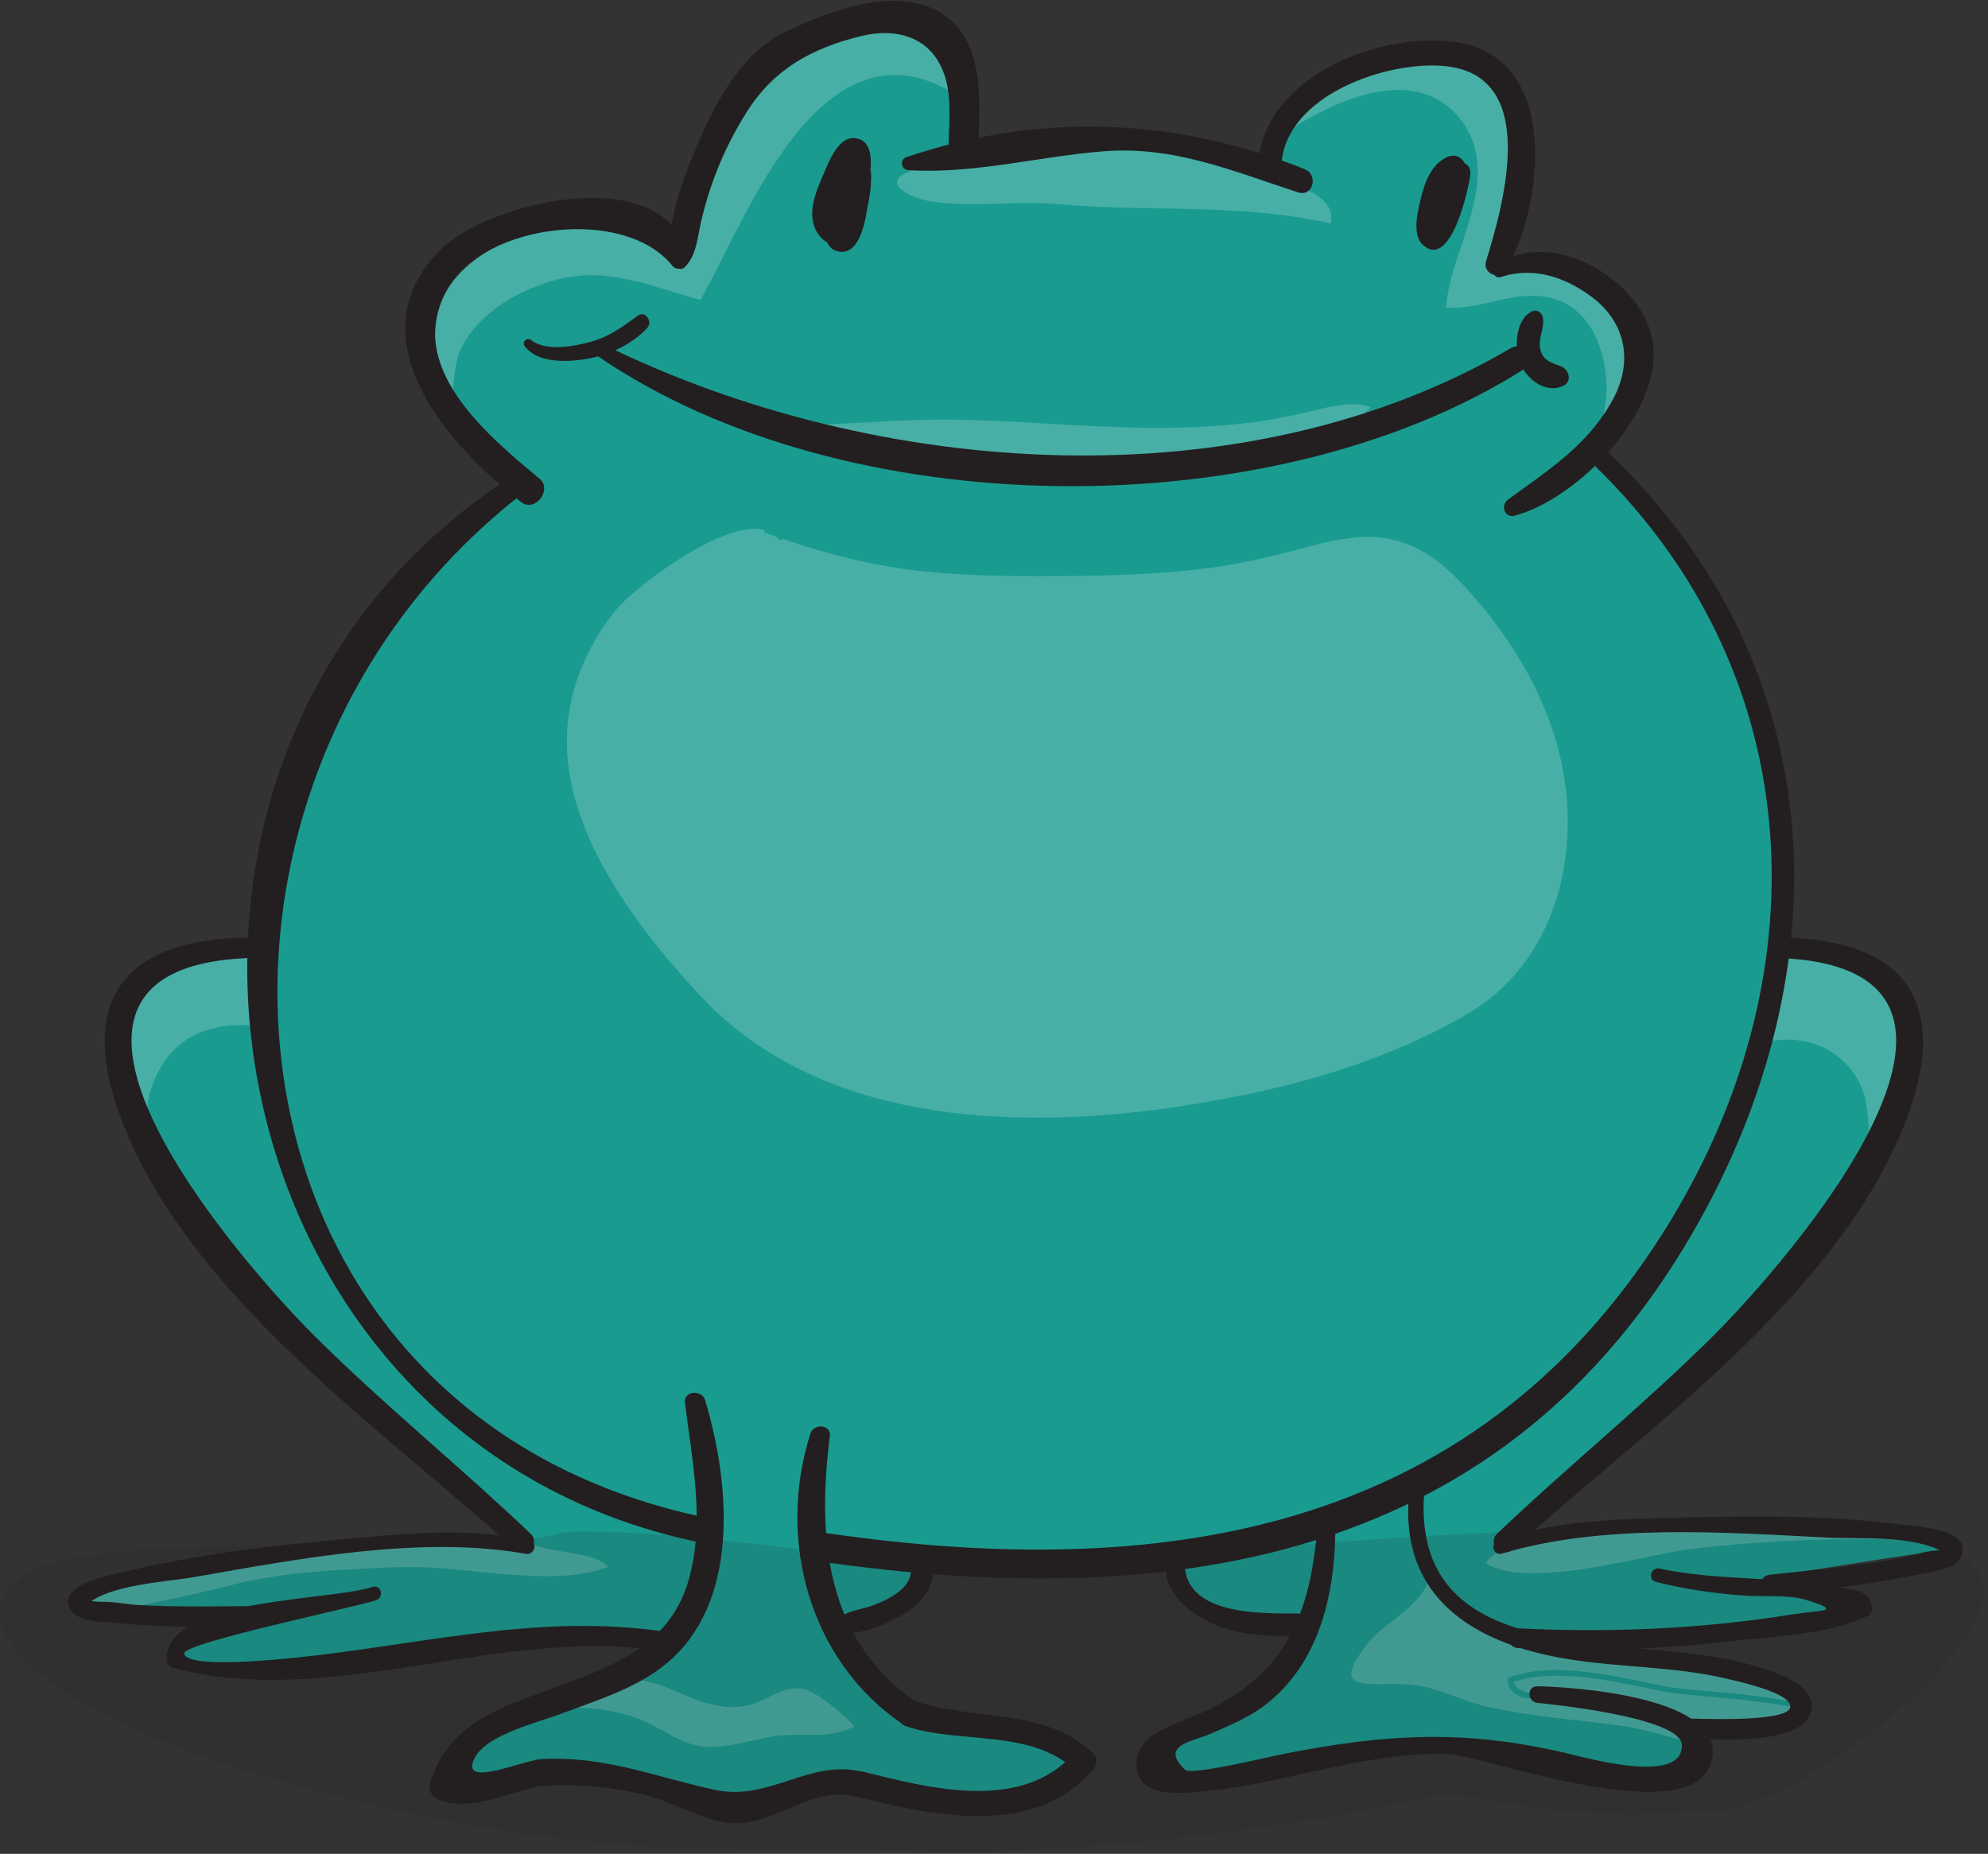 <?xml version="1.0" encoding="UTF-8" standalone="no"?>
<!DOCTYPE svg PUBLIC "-//W3C//DTD SVG 1.1//EN" "http://www.w3.org/Graphics/SVG/1.1/DTD/svg11.dtd">
<svg width="100%" height="100%" viewBox="0 0 327 305" version="1.1" xmlns="http://www.w3.org/2000/svg" xmlns:xlink="http://www.w3.org/1999/xlink" xml:space="preserve" xmlns:serif="http://www.serif.com/" style="fill-rule:evenodd;clip-rule:evenodd;stroke-linejoin:round;stroke-miterlimit:2;">
    <rect x="0" y="0" width="327" height="305" fill="#333333" stroke="none"/>
    <g transform="matrix(1,0,0,1,-25887.8,-1540.8)">
        <g transform="matrix(5.556,0,0,5.556,25423.2,0)">
            <g transform="matrix(1,0,0,1,93.71,306.245)">
                <path d="M0,20.054C-0.391,20.106 -4.518,20.691 -4.653,20.082C-4.745,19.667 0.5,18.617 1.04,18.423C1.238,18.352 1.156,18.038 0.952,18.105C0.281,18.327 -1.352,18.411 -2.754,18.693C-3.818,18.702 -4.882,18.719 -5.944,18.662C-6.271,18.645 -7.485,18.39 -7.58,18.571C-7.27,17.981 -4.902,17.822 -4.348,17.725C-1.282,17.189 2.379,16.481 5.489,17.05C5.666,17.082 5.747,16.869 5.643,16.773C5.664,16.695 5.652,16.608 5.573,16.533C3.475,14.544 1.227,12.719 -0.822,10.68C-3.031,8.481 -10.667,-0.324 -2.738,-0.612C-2.714,-0.613 -2.704,-0.631 -2.684,-0.637C-2.842,7.113 1.883,14.893 10.576,16.665C10.53,17.218 10.426,17.762 10.216,18.283C10.029,18.749 9.775,19.123 9.478,19.439C6.227,18.984 3.221,19.627 0,20.054" style="fill:rgb(25,155,144);fill-rule:nonzero;"/>
            </g>
        </g>
        <g transform="matrix(5.556,0,0,5.556,25423.2,0)">
            <g transform="matrix(0.642,-0.767,-0.767,-0.642,109.925,324.427)">
                <path d="M-0.472,-0.071C-0.795,0.092 -1.125,0.405 -1.476,0.52C-1.21,1.052 -0.869,1.543 -0.472,2.001C-0.017,1.267 0.451,0.547 0.933,-0.152C0.514,-0.464 -0.02,-0.3 -0.472,-0.071" style="fill:rgb(25,155,144);fill-rule:nonzero;"/>
            </g>
        </g>
        <g transform="matrix(5.556,0,0,5.556,25423.2,0)">
            <g transform="matrix(1,0,0,1,108.078,286.159)">
                <path d="M0,36.642C-0.027,36.638 -0.05,36.644 -0.076,36.646C-0.152,35.702 -0.095,34.721 0.046,33.746C0.089,33.453 -0.32,33.32 -0.411,33.621C-1.35,36.733 -0.459,40.241 2.26,42.116C2.295,42.158 2.339,42.194 2.402,42.215C3.915,42.718 5.863,42.358 7.172,43.351C5.565,44.837 3,44.176 1.074,43.696C1.053,43.691 1.035,43.695 1.015,43.694C-0.525,43.341 -1.703,44.583 -3.308,44.235C-5.106,43.845 -6.547,43.224 -8.441,43.329C-8.464,43.331 -8.48,43.34 -8.501,43.345C-8.51,43.346 -8.517,43.342 -8.526,43.344C-9.128,43.43 -10.993,44.24 -10.442,43.134C-10.104,42.457 -8.501,42.078 -7.875,41.843C-6.729,41.411 -5.458,41.039 -4.551,40.169C-2.607,38.303 -2.975,34.969 -3.64,32.631C-3.729,32.318 -4.154,32.458 -4.112,32.761C-3.963,33.844 -3.757,34.998 -3.762,36.13C-18.548,32.996 -20.168,14.374 -9.128,5.842C-9.101,5.864 -9.073,5.888 -9.046,5.909C-8.689,6.186 -8.178,5.699 -8.539,5.4C-10.062,4.139 -12.127,2.513 -11.452,0.272C-10.748,-2.064 -6.099,-3.161 -4.55,-1.052C-4.509,-0.996 -4.451,-0.971 -4.392,-0.961C-4.391,-0.959 -4.391,-0.957 -4.39,-0.956C-4.343,-0.878 -4.246,-0.89 -4.197,-0.956C-3.854,-1.417 -3.843,-2.052 -3.703,-2.602C-3.408,-3.755 -2.936,-4.772 -2.284,-5.775C-1.513,-6.962 -0.347,-7.504 1.001,-7.845C2.382,-8.195 3.584,-7.513 3.685,-6.007C3.718,-5.497 3.712,-4.985 3.707,-4.475C3.259,-4.379 2.816,-4.275 2.394,-4.15C2.22,-4.098 2.254,-3.841 2.436,-3.836C4.363,-3.783 6.279,-4.272 8.199,-4.427C10.309,-4.597 12.04,-3.853 13.993,-3.205C14.353,-3.086 14.488,-3.631 14.147,-3.765C13.907,-3.859 13.667,-3.952 13.428,-4.045C13.615,-6.059 16.534,-7.101 18.287,-6.952C21.188,-6.706 20.184,-2.861 19.597,-1.078C19.543,-0.916 19.661,-0.79 19.799,-0.756C19.82,-0.688 19.88,-0.636 19.969,-0.668C20.948,-1.021 21.905,-0.695 22.708,-0.097C23.746,0.675 23.962,1.892 23.359,3.008C22.619,4.38 21.46,5.149 20.21,6.001C20.023,6.13 20.132,6.458 20.373,6.386C21.124,6.159 22.001,5.595 22.75,4.868C22.755,4.874 22.757,4.882 22.764,4.888C29.394,11.189 29.506,20.564 24.645,28.012C18.933,36.764 9.638,38.066 0,36.642" style="fill:rgb(25,155,144);fill-rule:nonzero;"/>
            </g>
        </g>
        <g transform="matrix(5.556,0,0,5.556,25423.2,0)">
            <g transform="matrix(0.966,0.257,0.257,-0.966,121.674,325.479)">
                <path d="M0.25,0.391C-0.723,0.136 -2.995,-0.487 -3.367,0.923C-2.094,1.455 -0.885,2.078 0.25,2.802C0.4,1.936 0.458,1.135 0.372,0.398C0.335,0.403 0.294,0.403 0.25,0.391" style="fill:rgb(25,155,144);fill-rule:nonzero;"/>
            </g>
        </g>
        <g transform="matrix(5.556,0,0,5.556,25423.2,0)">
            <g transform="matrix(1,0,0,1,136.648,324.119)">
                <path d="M0,3.806C-0.055,4.232 -2.438,4.162 -3.004,4.149C-4.207,3.338 -6.837,3.2 -7.509,3.182C-7.771,3.175 -7.759,3.556 -7.509,3.581C-7.13,3.619 -3.278,3.946 -3.188,4.832C-3.051,6.178 -6.059,5.322 -6.705,5.171C-9.711,4.47 -12.022,4.608 -15.051,5.21C-15.512,5.301 -17.719,5.854 -17.943,5.67C-18.899,4.886 -17.716,4.706 -17.23,4.492C-16.66,4.241 -16.128,4.036 -15.63,3.66C-14.05,2.47 -13.583,0.458 -13.552,-1.433C-12.774,-1.7 -12.015,-2.011 -11.277,-2.372C-11.417,-0.083 -10.119,1.208 -8.255,1.869C-8.217,1.915 -8.16,1.948 -8.084,1.951C-8.057,1.952 -8.031,1.952 -8.004,1.953C-7.582,2.087 -7.136,2.193 -6.672,2.27C-5.074,2.539 -3.44,2.487 -1.86,2.868C-1.442,2.969 0.071,3.251 0,3.806" style="fill:rgb(25,155,144);fill-rule:nonzero;"/>
            </g>
        </g>
        <g transform="matrix(5.556,0,0,5.556,25423.2,0)">
            <g transform="matrix(1,0,0,1,136.013,307.367)">
                <path d="M0,16.642C-0.089,16.652 -0.149,16.702 -0.187,16.764C-1.216,16.703 -2.248,16.663 -3.269,16.441C-3.476,16.396 -3.564,16.707 -3.357,16.759C-2.488,16.977 -1.649,17.093 -0.759,17.16C-0.199,17.202 0.557,17.1 1.093,17.288C2.262,17.697 1.5,17.676 0.676,17.809C-2.013,18.244 -4.704,18.36 -7.42,18.229C-9.172,17.691 -10.443,16.624 -10.272,14.205C-10.272,14.199 -10.277,14.197 -10.277,14.191C-7.38,12.693 -4.818,10.419 -2.754,7.117C-1.005,4.318 0.101,1.3 0.494,-1.718C8.068,-1.279 0.561,7.379 -1.628,9.558C-3.676,11.597 -5.925,13.422 -8.023,15.412C-8.104,15.488 -8.115,15.577 -8.091,15.657C-8.184,15.769 -8.108,15.974 -7.935,15.921C-4.969,15.015 -1.362,15.277 1.693,15.432C2.219,15.459 4.913,15.346 5.206,15.891C5.149,15.786 0.495,16.587 0,16.642" style="fill:rgb(25,155,144);fill-rule:nonzero;"/>
            </g>
        </g>
        <g transform="matrix(5.556,0,0,5.556,25423.2,0)">
            <g opacity="0.2">
                <g transform="matrix(1,0,0,1,88.38,306.916)">
                    <path d="M0,2.013C0.302,1.48 0.785,1.093 1.368,0.907C1.809,0.767 2.274,0.74 2.734,0.771C2.67,0.08 2.631,-0.613 2.646,-1.308C2.625,-1.302 2.616,-1.283 2.592,-1.283C-1.201,-1.145 -1.429,0.942 -0.397,3.321C-0.396,2.863 -0.226,2.411 0,2.013" style="fill:white;fill-rule:nonzero;"/>
                </g>
            </g>
        </g>
        <g transform="matrix(5.556,0,0,5.556,25423.2,0)">
            <g opacity="0.2">
                <g transform="matrix(1,0,0,1,87.601,322.726)">
                    <path d="M0,2.164C0.379,2.089 0.758,2.016 1.136,1.937C1.767,1.808 2.387,1.648 3.012,1.497C4.419,1.157 5.882,1.086 7.322,1.02C7.896,0.993 8.46,0.989 9.033,1.032C9.631,1.077 10.226,1.146 10.823,1.198C11.408,1.249 11.998,1.288 12.586,1.261C13.073,1.239 13.567,1.166 14.024,0.989C13.74,0.724 13.32,0.645 12.95,0.585C12.551,0.519 12.138,0.468 11.762,0.311C11.841,0.414 11.766,0.599 11.598,0.568C8.488,0 4.828,0.708 1.761,1.244C1.207,1.34 -1.161,1.499 -1.47,2.089C-1.388,1.932 -0.454,2.105 0,2.164" style="fill:white;fill-rule:nonzero;"/>
                </g>
            </g>
        </g>
        <g transform="matrix(5.556,0,0,5.556,25423.2,0)">
            <g opacity="0.2">
                <g transform="matrix(1,0,0,1,97.094,278.7)">
                    <path d="M0,9.595C0.026,9.43 0.061,9.266 0.11,9.107C0.171,8.911 0.277,8.733 0.395,8.567C0.666,8.184 1.02,7.867 1.407,7.607C1.795,7.346 2.21,7.167 2.649,7.013C3.166,6.833 3.701,6.746 4.249,6.776C5.29,6.832 6.269,7.237 7.266,7.505C7.291,7.46 7.316,7.415 7.341,7.37C7.679,6.753 7.983,6.117 8.306,5.491C8.673,4.779 9.058,4.072 9.502,3.403C9.923,2.769 10.399,2.153 10.988,1.665C11.507,1.234 12.121,0.912 12.801,0.852C13.453,0.796 14.081,1 14.645,1.313C14.479,-0.091 13.32,-0.724 11.985,-0.386C10.636,-0.045 9.471,0.497 8.699,1.684C8.048,2.687 7.576,3.703 7.281,4.857C7.14,5.407 7.129,6.042 6.787,6.503C6.738,6.569 6.64,6.581 6.594,6.503C6.593,6.502 6.593,6.5 6.592,6.498C6.532,6.488 6.475,6.463 6.433,6.407C4.884,4.298 0.235,5.395 -0.468,7.731C-0.761,8.702 -0.538,9.558 -0.068,10.319C-0.057,10.076 -0.038,9.834 0,9.595" style="fill:white;fill-rule:nonzero;"/>
                </g>
            </g>
        </g>
        <g transform="matrix(5.556,0,0,5.556,25423.2,0)">
            <g opacity="0.2">
                <g transform="matrix(1,0,0,1,123.669,288.633)">
                    <path d="M0,-8.397C0.699,-8.636 1.495,-8.766 2.207,-8.504C2.949,-8.232 3.495,-7.556 3.647,-6.785C3.804,-5.998 3.586,-5.19 3.35,-4.442C3.119,-3.713 2.816,-2.972 2.764,-2.201C3.446,-2.157 4.108,-2.401 4.776,-2.507C5.402,-2.607 6.031,-2.559 6.551,-2.163C6.958,-1.853 7.218,-1.373 7.362,-0.89C7.551,-0.255 7.573,0.492 7.373,1.152C7.513,0.959 7.648,0.757 7.768,0.534C8.371,-0.582 8.154,-1.799 7.117,-2.571C6.313,-3.169 5.357,-3.495 4.377,-3.142C4.289,-3.11 4.229,-3.162 4.208,-3.23C4.07,-3.264 3.952,-3.39 4.005,-3.552C4.593,-5.335 5.597,-9.18 2.696,-9.426C1.252,-9.549 -0.977,-8.863 -1.826,-7.493C-1.25,-7.856 -0.644,-8.177 0,-8.397" style="fill:white;fill-rule:nonzero;"/>
                </g>
            </g>
        </g>
        <g transform="matrix(5.556,0,0,5.556,25423.2,0)">
            <g opacity="0.2">
                <g transform="matrix(1,0,0,1,110.453,283.062)">
                    <path d="M0,-0.623C-0.096,-0.58 -0.219,-0.517 -0.261,-0.413C-0.346,-0.202 -0.014,-0.026 0.13,0.042C0.48,0.208 0.875,0.256 1.256,0.284C1.797,0.323 2.34,0.303 2.881,0.289C3.436,0.273 3.993,0.261 4.546,0.31C5.084,0.358 5.623,0.386 6.162,0.402C8.303,0.465 10.459,0.398 12.562,0.877C12.609,0.673 12.581,0.475 12.445,0.306C12.298,0.122 12.09,-0.007 11.883,-0.114C11.871,-0.121 11.858,-0.124 11.846,-0.131C11.787,-0.092 11.71,-0.078 11.618,-0.109C9.665,-0.756 7.934,-1.5 5.824,-1.331C4.019,-1.185 2.217,-0.749 0.406,-0.741C0.266,-0.714 0.128,-0.68 0,-0.623" style="fill:white;fill-rule:nonzero;"/>
                </g>
            </g>
        </g>
        <g transform="matrix(5.556,0,0,5.556,25423.2,0)">
            <g opacity="0.2">
                <g transform="matrix(1,0,0,1,122.672,290.926)">
                    <path d="M0,-1.485C-0.601,-1.342 -1.198,-1.207 -1.81,-1.12C-4.273,-0.77 -6.761,-1.001 -9.232,-1.124C-9.871,-1.156 -10.509,-1.179 -11.148,-1.18C-11.79,-1.181 -12.431,-1.151 -13.071,-1.115C-14.002,-1.063 -14.935,-1.005 -15.867,-1.021C-14.836,-0.618 -13.757,-0.342 -12.668,-0.154C-11.396,0.066 -10.106,0.173 -8.817,0.205C-7.542,0.237 -6.264,0.193 -4.994,0.084C-3.834,-0.016 -2.69,-0.2 -1.539,-0.362C-0.45,-0.516 0.735,-0.729 1.533,-1.545C1.048,-1.722 0.482,-1.599 0,-1.485" style="fill:white;fill-rule:nonzero;"/>
                </g>
            </g>
        </g>
        <g transform="matrix(5.556,0,0,5.556,25423.2,0)">
            <g opacity="0.2">
                <g transform="matrix(1,0,0,1,127.45,308.194)">
                    <path d="M0,-12.973C-0.436,-13.493 -0.921,-14.028 -1.488,-14.409C-2.077,-14.805 -2.75,-14.997 -3.459,-14.972C-4.146,-14.947 -4.814,-14.757 -5.474,-14.582C-6.233,-14.382 -6.994,-14.204 -7.772,-14.091C-9.363,-13.859 -10.974,-13.821 -12.579,-13.815C-14.063,-13.809 -15.546,-13.817 -17.019,-14.018C-18.26,-14.189 -19.468,-14.509 -20.65,-14.915C-20.682,-14.879 -20.747,-14.864 -20.785,-14.916C-20.806,-14.945 -20.834,-14.963 -20.859,-14.987C-20.959,-15.023 -21.061,-15.054 -21.161,-15.091C-21.203,-15.106 -21.215,-15.143 -21.212,-15.179C-21.33,-15.206 -21.453,-15.218 -21.576,-15.209C-21.982,-15.182 -22.381,-15.028 -22.746,-14.857C-23.179,-14.656 -23.591,-14.41 -23.986,-14.144C-24.357,-13.895 -24.715,-13.626 -25.054,-13.335C-25.288,-13.135 -25.516,-12.925 -25.703,-12.679C-26.598,-11.503 -27.121,-10.104 -27.039,-8.615C-26.962,-7.232 -26.412,-5.918 -25.705,-4.743C-24.965,-3.514 -24.042,-2.399 -23.064,-1.353C-22.225,-0.455 -21.219,0.269 -20.117,0.81C-17.894,1.901 -15.367,2.245 -12.914,2.224C-11.664,2.214 -10.416,2.108 -9.18,1.93C-7.92,1.749 -6.659,1.508 -5.429,1.183C-3.973,0.798 -2.542,0.284 -1.2,-0.402C-0.609,-0.703 -0.024,-1.027 0.478,-1.466C0.909,-1.842 1.279,-2.284 1.58,-2.77C2.79,-4.732 2.841,-7.283 2.082,-9.416C1.619,-10.715 0.883,-11.919 0,-12.973" style="fill:white;fill-rule:nonzero;"/>
                </g>
            </g>
        </g>
        <g transform="matrix(5.556,0,0,5.556,25423.2,0)">
            <g opacity="0.2">
                <g transform="matrix(1,0,0,1,101.786,328.157)">
                    <path d="M0,-0.152C0.311,-0.085 0.626,0.007 0.917,0.136C1.197,0.26 1.458,0.419 1.727,0.562C1.996,0.704 2.276,0.827 2.579,0.873C2.917,0.924 3.268,0.878 3.601,0.815C3.943,0.75 4.281,0.662 4.625,0.601C4.958,0.541 5.287,0.529 5.625,0.534C5.881,0.537 6.14,0.546 6.395,0.511C6.653,0.475 6.9,0.391 7.142,0.296C6.974,0.107 6.784,-0.065 6.589,-0.224C6.35,-0.421 6.094,-0.617 5.813,-0.752C5.26,-1.017 4.75,-0.627 4.256,-0.425C3.72,-0.206 3.119,-0.276 2.582,-0.456C2.09,-0.621 1.634,-0.883 1.13,-1.013C0.98,-1.052 0.826,-1.069 0.671,-1.076C0.048,-0.743 -0.634,-0.504 -1.291,-0.264C-0.857,-0.273 -0.424,-0.243 0,-0.152" style="fill:white;fill-rule:nonzero;"/>
                </g>
            </g>
        </g>
        <g transform="matrix(5.556,0,0,5.556,25423.2,0)">
            <g opacity="0.2">
                <g transform="matrix(1,0,0,1,129.139,325.301)">
                    <path d="M0,2.399C-0.064,2.392 -0.111,2.362 -0.144,2.321C-0.489,2.326 -0.821,2.184 -0.894,1.791C-0.903,1.745 -0.881,1.708 -0.837,1.691C-0.026,1.398 0.876,1.452 1.716,1.567C2.122,1.622 2.524,1.697 2.925,1.778C3.275,1.849 3.625,1.943 3.979,1.988C4.584,2.067 5.194,2.107 5.801,2.167C6.349,2.221 6.896,2.294 7.437,2.396C7.146,1.991 6.005,1.772 5.648,1.686C4.069,1.305 2.435,1.357 0.837,1.088C0.373,1.01 -0.073,0.904 -0.496,0.771C-0.522,0.77 -0.548,0.77 -0.575,0.769C-0.651,0.765 -0.708,0.732 -0.747,0.686C-1.82,0.306 -2.693,-0.293 -3.225,-1.162C-3.387,-0.728 -3.767,-0.399 -4.117,-0.119C-4.324,0.046 -4.537,0.206 -4.735,0.381C-4.936,0.559 -5.096,0.753 -5.242,0.977C-5.357,1.153 -5.529,1.397 -5.509,1.622C-5.496,1.761 -5.368,1.817 -5.248,1.847C-5.048,1.896 -4.835,1.892 -4.631,1.892C-4.385,1.892 -4.138,1.885 -3.892,1.896C-3.162,1.926 -2.513,2.253 -1.827,2.467C-1.437,2.588 -1.028,2.655 -0.625,2.724C-0.193,2.797 0.242,2.855 0.678,2.907C1.113,2.959 1.548,3.006 1.983,3.061C2.301,3.102 2.625,3.133 2.938,3.206C3.343,3.299 3.746,3.402 4.146,3.517C4.193,3.531 4.24,3.547 4.288,3.561C3.956,2.742 0.365,2.436 0,2.399" style="fill:white;fill-rule:nonzero;"/>
                </g>
            </g>
        </g>
        <g transform="matrix(5.556,0,0,5.556,25423.2,0)">
            <g opacity="0.2">
                <g transform="matrix(1,0,0,1,134.662,327.645)">
                    <path d="M0,-0.041C-0.315,-0.07 -0.631,-0.097 -0.946,-0.127C-1.217,-0.154 -1.494,-0.173 -1.762,-0.228C-2.526,-0.382 -3.288,-0.558 -4.063,-0.647C-4.779,-0.729 -5.532,-0.747 -6.224,-0.52C-6.141,-0.287 -5.93,-0.202 -5.702,-0.194C-5.687,-0.275 -5.635,-0.347 -5.523,-0.344C-4.852,-0.327 -2.221,-0.188 -1.018,0.623C-0.452,0.636 1.931,0.706 1.986,0.28C1.989,0.258 1.975,0.24 1.973,0.219C1.322,0.091 0.661,0.02 0,-0.041" style="fill:white;fill-rule:nonzero;"/>
                </g>
            </g>
        </g>
        <g transform="matrix(5.556,0,0,5.556,25423.2,0)">
            <g opacity="0.2">
                <g transform="matrix(1,0,0,1,137.87,308.107)">
                    <path d="M0,0.387C0.537,0.738 0.906,1.293 1.008,1.926C1.057,2.228 1.075,2.536 1.076,2.845C2.433,0.232 2.584,-2.23 -1.363,-2.458C-1.472,-1.62 -1.642,-0.782 -1.859,0.051C-1.223,-0.073 -0.547,0.03 0,0.387" style="fill:white;fill-rule:nonzero;"/>
                </g>
            </g>
        </g>
        <g transform="matrix(5.556,0,0,5.556,25423.2,0)">
            <g opacity="0.2">
                <g transform="matrix(1,0,0,1,127.698,322.645)">
                    <path d="M0,1.015C0.299,1.183 0.659,1.233 0.996,1.253C1.426,1.278 1.858,1.25 2.285,1.203C3.16,1.107 4.023,0.923 4.884,0.743C5.245,0.668 5.603,0.598 5.969,0.551C6.581,0.473 7.195,0.413 7.81,0.369C9.1,0.274 10.395,0.242 11.688,0.259C12.063,0.264 12.438,0.282 12.813,0.295C11.892,0.121 10.387,0.174 10.008,0.155C6.953,0 3.346,-0.263 0.38,0.643C0.327,0.66 0.287,0.647 0.254,0.625C0.131,0.726 0.016,0.836 -0.097,0.949C-0.065,0.971 -0.034,0.996 0,1.015" style="fill:white;fill-rule:nonzero;"/>
                </g>
            </g>
        </g>
        <g transform="matrix(5.556,0,0,5.556,25423.2,0)">
            <g transform="matrix(1,0,0,1,103.991,289.637)">
                <path d="M0,-4.719C-0.634,-7.582 -5.939,-6.365 -7.375,-4.879C-9.91,-2.257 -7.075,0.906 -4.93,2.559C-4.534,2.863 -4.007,2.185 -4.393,1.863C-5.942,0.571 -8.43,-1.466 -7.121,-3.77C-6.022,-5.705 -1.881,-6.208 -0.466,-4.448C-0.278,-4.215 0.055,-4.472 0,-4.719" style="fill:rgb(35,31,32);fill-rule:nonzero;"/>
            </g>
        </g>
        <g transform="matrix(5.556,0,0,5.556,25423.2,0)">
            <g transform="matrix(1,0,0,1,103.882,276.91)">
                <path d="M0,8.334C0.367,7.983 0.388,7.424 0.502,6.944C0.778,5.786 1.202,4.758 1.833,3.749C2.639,2.459 3.769,1.842 5.22,1.483C6.35,1.204 7.431,1.544 7.754,2.815C7.915,3.447 7.825,4.21 7.82,4.856C7.815,5.42 8.668,5.416 8.692,4.856C8.75,3.545 8.924,1.675 7.665,0.841C6.308,-0.058 4.325,0.727 3.022,1.339C1.636,1.99 0.872,3.537 0.303,4.895C0.007,5.599 -0.802,7.614 -0.195,8.334C-0.146,8.392 -0.05,8.382 0,8.334" style="fill:rgb(35,31,32);fill-rule:nonzero;"/>
            </g>
        </g>
        <g transform="matrix(5.556,0,0,5.556,25423.2,0)">
            <g transform="matrix(1,0,0,1,110.514,281.439)">
                <path d="M0,0.921C1.917,1.044 3.851,0.517 5.763,0.364C7.868,0.196 9.587,0.946 11.539,1.579C11.985,1.724 12.146,1.056 11.729,0.89C7.908,-0.632 3.913,-0.803 -0.053,0.534C-0.265,0.606 -0.224,0.906 0,0.921" style="fill:rgb(35,31,32);fill-rule:nonzero;"/>
            </g>
        </g>
        <g transform="matrix(5.556,0,0,5.556,25423.2,0)">
            <g transform="matrix(1,0,0,1,121.561,281.641)">
                <path d="M0,0.538C0.127,-1.478 3.073,-2.516 4.804,-2.365C7.658,-2.116 6.588,1.683 6.054,3.423C5.945,3.78 6.471,3.999 6.654,3.676C7.757,1.735 8.239,-2.518 5.287,-3.052C3.025,-3.461 -0.547,-2.07 -0.683,0.538C-0.705,0.978 -0.027,0.974 0,0.538" style="fill:rgb(35,31,32);fill-rule:nonzero;"/>
            </g>
        </g>
        <g transform="matrix(5.556,0,0,5.556,25423.2,0)">
            <g transform="matrix(1,0,0,1,128.056,291.156)">
                <path d="M0,-5.632C0.968,-5.947 1.9,-5.629 2.689,-5.042C3.706,-4.285 3.914,-3.115 3.324,-2.023C2.583,-0.65 1.422,0.07 0.208,0.962C-0.018,1.128 0.105,1.515 0.408,1.436C2.248,0.951 4.815,-1.634 4.496,-3.702C4.21,-5.559 1.459,-7.147 -0.142,-5.968C-0.296,-5.854 -0.214,-5.562 0,-5.632" style="fill:rgb(35,31,32);fill-rule:nonzero;"/>
            </g>
        </g>
        <g transform="matrix(5.556,0,0,5.556,25423.2,0)">
            <g transform="matrix(1,0,0,1,109.227,283.479)">
                <path d="M0,-0.594C0.049,-0.694 0.09,-0.791 0.132,-0.894C0.271,-1.238 -0.233,-1.485 -0.467,-1.243C-0.835,-0.863 -1.074,-0.385 -1.151,0.14C-1.2,0.475 -1.272,1.135 -0.852,1.272C0.149,1.599 0.147,-0.856 0.161,-1.349C0.173,-1.759 -0.331,-1.809 -0.538,-1.538C-0.935,-1.019 -1.412,-0.362 -1.324,0.336C-1.274,0.732 -0.925,1.059 -0.542,0.796C-0.084,0.481 0.071,-0.236 0.125,-0.747C0.166,-1.144 0.312,-1.919 -0.214,-2.052C-0.776,-2.193 -1.066,-1.364 -1.235,-0.978C-1.453,-0.477 -1.725,0.163 -1.436,0.69C-1.229,1.067 -0.713,1.32 -0.382,0.954C0.04,0.489 0.196,-0.407 0.184,-1.008C0.177,-1.385 -0.448,-1.507 -0.505,-1.101C-0.575,-0.613 -0.626,0.109 -0.967,0.499C-0.88,0.463 -0.792,0.427 -0.705,0.39C-0.986,0.411 -0.386,-1.239 -0.168,-1.374C-0.264,-1.362 -0.36,-1.349 -0.457,-1.337C-0.427,-1.333 -0.398,-1.329 -0.37,-1.325C-0.444,-1.382 -0.519,-1.439 -0.593,-1.496C-0.537,-1.411 -0.583,-0.938 -0.6,-0.747C-0.628,-0.447 -0.699,0.036 -0.974,0.224C-0.881,0.212 -0.789,0.199 -0.696,0.187C-0.566,0.216 -0.41,-0.397 -0.339,-0.517C-0.208,-0.744 -0.049,-0.952 0.11,-1.16C-0.123,-1.223 -0.356,-1.286 -0.589,-1.349C-0.598,-1.029 -0.617,-0.709 -0.657,-0.39C-0.682,-0.199 -0.7,0.481 -0.884,0.593C-0.788,0.58 -0.69,0.567 -0.594,0.555C-0.613,0.552 -0.632,0.549 -0.651,0.546C-0.563,0.634 -0.476,0.721 -0.388,0.809C-0.594,0.318 -0.257,-0.362 0.04,-0.736L-0.559,-0.894C-0.519,-0.791 -0.478,-0.694 -0.431,-0.594C-0.352,-0.429 -0.08,-0.432 0,-0.594" style="fill:rgb(35,31,32);fill-rule:nonzero;"/>
            </g>
        </g>
        <g transform="matrix(5.556,0,0,5.556,25423.2,0)">
            <g transform="matrix(1,0,0,1,126.913,285.217)">
                <path d="M0,-3.163C-0.008,-3.17 -0.015,-3.178 -0.023,-3.186C-0.145,-3.306 -0.309,-3.309 -0.456,-3.242C-0.896,-3.038 -1.096,-2.539 -1.208,-2.096C-1.301,-1.73 -1.506,-0.969 -1.183,-0.659C-0.344,0.146 0.195,-2.323 0.239,-2.741C0.278,-3.106 -0.204,-3.225 -0.433,-3.019C-0.733,-2.75 -1.004,-2.34 -0.969,-1.921C-0.943,-1.603 -0.45,-1.373 -0.291,-1.737C-0.167,-2.018 -0.114,-2.249 0.124,-2.463L-0.548,-2.741C-0.577,-2.471 -0.636,-2.207 -0.722,-1.949C-0.776,-1.787 -0.891,-1.351 -1.043,-1.258C-0.943,-1.271 -0.844,-1.284 -0.744,-1.297C-0.764,-1.301 -0.785,-1.304 -0.805,-1.308C-0.728,-1.248 -0.65,-1.189 -0.573,-1.129C-0.553,-0.991 -0.547,-1.011 -0.557,-1.188C-0.555,-1.287 -0.55,-1.386 -0.541,-1.484C-0.519,-1.693 -0.477,-1.907 -0.415,-2.108C-0.366,-2.266 -0.31,-2.419 -0.195,-2.543C-0.112,-2.632 -0.021,-2.676 0.05,-2.778C0.128,-2.892 0.095,-3.069 0,-3.163" style="fill:rgb(35,31,32);fill-rule:nonzero;"/>
            </g>
        </g>
        <g transform="matrix(5.556,0,0,5.556,25423.2,0)">
            <g transform="matrix(1,0,0,1,99.163,286.968)">
                <path d="M0,0.619C0.366,1.079 1.121,1.075 1.655,1.008C2.37,0.918 3.131,0.599 3.622,0.062C3.788,-0.12 3.565,-0.46 3.344,-0.299C2.893,0.027 2.489,0.328 1.943,0.477C1.451,0.612 0.624,0.766 0.19,0.429C0.054,0.323 -0.109,0.482 0,0.619" style="fill:rgb(35,31,32);fill-rule:nonzero;"/>
            </g>
        </g>
        <g transform="matrix(5.556,0,0,5.556,25423.2,0)">
            <g transform="matrix(0.009,1,1,-0.009,117.31,276.38)">
                <path d="M11.353,-16.078C16.427,-8.797 16.631,3.805 11.99,11.297C11.743,11.698 11.116,11.345 11.353,10.932C15.903,3.005 15.039,-7.875 11.021,-15.88C10.909,-16.103 11.21,-16.283 11.353,-16.078" style="fill:rgb(35,31,32);fill-rule:nonzero;"/>
            </g>
        </g>
        <g transform="matrix(5.556,0,0,5.556,25423.2,0)">
            <g transform="matrix(1,0,0,1,129.007,288.961)">
                <path d="M0,-2.431C-0.516,-2.226 -0.56,-1.369 -0.396,-0.921C-0.214,-0.423 0.373,0.045 0.906,-0.22C1.17,-0.351 1.059,-0.702 0.832,-0.79C0.515,-0.912 0.256,-0.969 0.204,-1.368C0.164,-1.677 0.366,-1.972 0.279,-2.273C0.248,-2.381 0.116,-2.476 0,-2.431" style="fill:rgb(35,31,32);fill-rule:nonzero;"/>
            </g>
        </g>
        <g transform="matrix(5.556,0,0,5.556,25423.2,0)">
            <g transform="matrix(-0.984,0.18,0.18,0.984,95.034,323.251)">
                <path d="M-9.57,-30.688C4.594,-25.031 4.92,-4.231 -9.241,1.441C-9.69,1.62 -10.021,0.942 -9.57,0.761C4.758,-5.001 2.857,-23.718 -9.769,-30.139C-10.093,-30.304 -9.929,-30.832 -9.57,-30.688" style="fill:rgb(35,31,32);fill-rule:nonzero;"/>
            </g>
        </g>
        <g transform="matrix(5.556,0,0,5.556,25423.2,0)">
            <g transform="matrix(0.93,-0.367,-0.367,-0.93,111.974,326.787)">
                <path d="M-1.477,-0.433C-3.317,2.283 -2.421,5.213 -0.971,7.85C-0.806,8.15 -1.277,8.375 -1.477,8.133C-3.575,5.573 -3.988,1.848 -2.08,-0.907C-1.798,-1.314 -1.201,-0.839 -1.477,-0.433" style="fill:rgb(35,31,32);fill-rule:nonzero;"/>
            </g>
        </g>
        <g transform="matrix(5.556,0,0,5.556,25423.2,0)">
            <g transform="matrix(0.139,-0.99,-0.99,-0.139,113.961,326.059)">
                <path d="M-2.851,-2.428C-1.717,-0.796 -2.425,1.212 -2.063,3.033C-1.964,3.533 -2.759,3.638 -2.851,3.135C-3.15,1.489 -2.401,-0.541 -3.443,-1.982C-3.724,-2.368 -3.123,-2.82 -2.851,-2.428" style="fill:rgb(35,31,32);fill-rule:nonzero;"/>
            </g>
        </g>
        <g transform="matrix(5.556,0,0,5.556,25423.2,0)">
            <g transform="matrix(0.198,0.98,0.98,-0.198,111.495,326.999)">
                <path d="M2.956,-3.177C3.954,-1.06 5.207,1.722 3.579,3.843C3.288,4.224 2.663,3.814 2.956,3.431C4.392,1.547 3.155,-0.969 2.27,-2.831C2.059,-3.277 2.745,-3.625 2.956,-3.177" style="fill:rgb(35,31,32);fill-rule:nonzero;"/>
            </g>
        </g>
        <g transform="matrix(5.556,0,0,5.556,25423.2,0)">
            <g transform="matrix(1,0,0,1,99.636,330.533)">
                <path d="M0,-0.326C1.052,-0.391 2.05,-0.308 3.08,-0.059C3.873,0.133 4.773,0.694 5.567,0.77C6.902,0.899 7.98,-0.353 9.332,-0.014C9.803,0.104 10.004,-0.622 9.533,-0.742C7.959,-1.142 6.77,0.14 5.153,-0.21C3.349,-0.601 1.901,-1.225 0,-1.12C-0.509,-1.092 -0.511,-0.294 0,-0.326" style="fill:rgb(35,31,32);fill-rule:nonzero;"/>
            </g>
        </g>
        <g transform="matrix(5.556,0,0,5.556,25423.2,0)">
            <g transform="matrix(1,0,0,1,103.9,330.594)">
                <path d="M0,-11.739C0.207,-10.031 0.593,-8.242 0.124,-6.537C-0.396,-4.649 -1.924,-4.019 -3.623,-3.385C-5.276,-2.767 -6.987,-2.332 -7.548,-0.469C-7.615,-0.247 -7.467,-0.034 -7.261,0.036C-6.227,0.39 -5.208,-0.243 -4.159,-0.404C-3.658,-0.481 -3.874,-1.233 -4.369,-1.163C-4.96,-1.079 -6.718,-0.313 -6.208,-1.245C-5.84,-1.919 -4.321,-2.276 -3.678,-2.52C-2.52,-2.958 -1.237,-3.334 -0.321,-4.214C1.633,-6.092 1.303,-9.47 0.593,-11.819C0.499,-12.129 -0.043,-12.091 0,-11.739" style="fill:rgb(35,31,32);fill-rule:nonzero;"/>
            </g>
        </g>
        <g transform="matrix(5.556,0,0,5.556,25423.2,0)">
            <g transform="matrix(1,0,0,1,130.804,324.382)">
                <path d="M0,-33.298C6.488,-27.02 6.765,-17.976 2.034,-10.527C-3.66,-1.561 -12.935,-0.241 -22.705,-1.661C-23.25,-1.74 -23.485,-0.904 -22.935,-0.825C-12.731,0.641 -3.041,-0.678 2.686,-10.146C7.424,-17.982 7.236,-27.231 0.395,-33.693C0.134,-33.939 -0.259,-33.548 0,-33.298" style="fill:rgb(35,31,32);fill-rule:nonzero;"/>
            </g>
        </g>
        <g transform="matrix(5.556,0,0,5.556,25423.2,0)">
            <g transform="matrix(1,0,0,1,122.628,331.267)">
                <path d="M0,-8.874C-0.177,-6.131 -0.973,-4.259 -3.567,-3.168C-4.125,-2.934 -5.275,-2.601 -5.354,-1.858C-5.452,-0.92 -4.628,-0.829 -3.923,-0.859C-1.288,-0.976 1.232,-2.094 3.89,-2.003C4.874,-1.97 11.077,0.34 11.658,-1.774C12.198,-3.733 7.426,-3.997 6.511,-4.012C6.187,-4.018 6.204,-3.554 6.511,-3.52C6.811,-3.487 10.767,-3.104 10.786,-2.27C10.815,-1.073 7.958,-1.893 7.332,-2.039C4.315,-2.743 1.991,-2.603 -1.049,-2C-1.483,-1.914 -3.731,-1.362 -3.923,-1.542C-4.7,-2.269 -3.678,-2.38 -3.193,-2.594C-2.613,-2.851 -2.074,-3.061 -1.567,-3.445C0.099,-4.709 0.552,-6.885 0.525,-8.874C0.521,-9.214 0.021,-9.209 0,-8.874" style="fill:rgb(35,31,32);fill-rule:nonzero;"/>
            </g>
        </g>
        <g transform="matrix(5.556,0,0,5.556,25423.2,0)">
            <g transform="matrix(1,0,0,1,125.336,328.777)">
                <path d="M0,-7.205C-0.285,-4.163 1.897,-2.8 4.626,-2.339C6.224,-2.069 7.858,-2.119 9.438,-1.738C9.745,-1.663 11.352,-1.321 11.284,-0.9C11.21,-0.438 8.518,-0.566 8.213,-0.568C7.829,-0.57 7.828,0.028 8.213,0.029C8.895,0.032 11.564,0.289 11.896,-0.744C12.17,-1.601 10.633,-2.006 10.102,-2.162C6.74,-3.149 0.084,-1.882 0.446,-7.205C0.466,-7.494 0.026,-7.488 0,-7.205" style="fill:rgb(35,31,32);fill-rule:nonzero;"/>
            </g>
        </g>
        <g transform="matrix(5.556,0,0,5.556,25423.2,0)">
            <g transform="matrix(1,0,0,1,136.301,322.875)">
                <path d="M0,-17.185C7.825,-16.877 0.225,-8.169 -1.96,-5.995C-4.01,-3.955 -6.261,-2.136 -8.355,-0.141C-8.663,0.152 -8.203,0.606 -7.891,0.324C-3.931,-3.258 1.661,-7.114 3.699,-12.253C5.12,-15.834 3.769,-17.764 0,-17.789C-0.39,-17.791 -0.388,-17.2 0,-17.185" style="fill:rgb(35,31,32);fill-rule:nonzero;"/>
            </g>
        </g>
        <g transform="matrix(5.556,0,0,5.556,25423.2,0)">
            <g transform="matrix(1,0,0,1,132.645,325.769)">
                <path d="M0,-1.606C0.872,-1.384 1.714,-1.267 2.608,-1.199C3.183,-1.155 3.904,-1.24 4.46,-1.068C5.614,-0.712 4.836,-0.771 4.029,-0.641C1.336,-0.208 -1.359,-0.095 -4.082,-0.229C-4.457,-0.247 -4.457,0.339 -4.082,0.355C-1.994,0.447 0.088,0.4 2.165,0.158C3.46,0.007 5.1,-0.031 6.274,-0.598C6.383,-0.65 6.41,-0.78 6.392,-0.887C6.303,-1.419 5.713,-1.387 5.262,-1.468C3.556,-1.775 1.816,-1.634 0.108,-1.999C-0.146,-2.053 -0.255,-1.671 0,-1.606" style="fill:rgb(35,31,32);fill-rule:nonzero;"/>
            </g>
        </g>
        <g transform="matrix(5.556,0,0,5.556,25423.2,0)">
            <g transform="matrix(1,0,0,1,128.088,323.454)">
                <path d="M0,-0.128C2.966,-1.021 6.564,-0.757 9.618,-0.602C10.597,-0.552 12.229,-0.685 13.103,-0.149C12.959,-0.237 13.107,-0.244 12.748,-0.208C12.44,-0.178 12.113,-0.054 11.807,0.004C10.524,0.246 9.22,0.354 7.924,0.5C7.553,0.541 7.542,1.125 7.924,1.09C9.344,0.961 10.792,0.811 12.188,0.517C12.517,0.448 13.378,0.368 13.566,0.005C14.001,-0.828 12.42,-0.912 11.941,-0.975C9.856,-1.247 7.718,-1.253 5.62,-1.201C3.743,-1.154 1.686,-1.155 -0.11,-0.526C-0.358,-0.44 -0.258,-0.05 0,-0.128" style="fill:rgb(35,31,32);fill-rule:nonzero;"/>
            </g>
        </g>
        <g transform="matrix(5.556,0,0,5.556,25423.2,0)">
            <g transform="matrix(1,0,0,1,90.972,323.478)">
                <path d="M0,-18.391C-3.76,-18.366 -5.125,-16.447 -3.699,-12.855C-1.661,-7.717 3.931,-3.86 7.891,-0.279C8.203,0.003 8.663,-0.45 8.355,-0.743C6.261,-2.738 4.01,-4.558 1.96,-6.597C-0.225,-8.772 -7.826,-17.48 0,-17.787C0.387,-17.803 0.391,-18.394 0,-18.391" style="fill:rgb(35,31,32);fill-rule:nonzero;"/>
            </g>
        </g>
        <g transform="matrix(5.556,0,0,5.556,25423.2,0)">
            <g transform="matrix(1,0,0,1,94.652,327.878)">
                <path d="M0,-3.565C-1.315,-3.134 -6.142,-3.252 -6.099,-1.407C-6.097,-1.298 -6.023,-1.195 -5.916,-1.167C-1.2,0.083 3.771,-2.425 8.603,-1.661C8.971,-1.602 9.128,-2.167 8.757,-2.224C5.418,-2.738 2.348,-2.067 -0.949,-1.628C-1.311,-1.58 -5.48,-1.014 -5.583,-1.596C-5.636,-1.899 -0.413,-2.984 0.108,-3.173C0.352,-3.261 0.252,-3.648 0,-3.565" style="fill:rgb(35,31,32);fill-rule:nonzero;"/>
            </g>
        </g>
        <g transform="matrix(5.556,0,0,5.556,25423.2,0)">
            <g transform="matrix(1,0,0,1,99.298,325.123)">
                <path d="M0,-2.189C-1.81,-2.595 -3.782,-2.377 -5.608,-2.214C-7.708,-2.027 -9.835,-1.773 -11.888,-1.281C-12.318,-1.178 -14.102,-0.887 -13.563,-0.091C-13.343,0.233 -12.549,0.226 -12.227,0.259C-10.782,0.406 -9.299,0.384 -7.85,0.346C-7.471,0.336 -7.469,-0.246 -7.85,-0.244C-9.078,-0.239 -10.306,-0.205 -11.533,-0.27C-11.902,-0.289 -12.305,-0.379 -12.673,-0.37C-13.11,-0.359 -12.884,-0.49 -13.13,-0.269C-12.444,-0.885 -10.776,-0.952 -9.922,-1.102C-6.862,-1.637 -3.214,-2.344 -0.11,-1.79C0.148,-1.744 0.263,-2.13 0,-2.189" style="fill:rgb(35,31,32);fill-rule:nonzero;"/>
            </g>
        </g>
        <g transform="matrix(5.556,0,0,5.556,25423.2,0)">
            <g transform="matrix(1,0,0,1,108.434,323.454)">
                <path d="M0,2.107C0.46,2.427 1.451,1.944 1.895,1.696C2.458,1.383 2.88,0.845 2.829,0.174C2.791,-0.32 2.084,-0.235 2.152,0.265C2.236,0.885 1.506,1.224 1.039,1.403C0.674,1.544 0.178,1.556 -0.058,1.887C-0.111,1.962 -0.066,2.061 0,2.107" style="fill:rgb(35,31,32);fill-rule:nonzero;"/>
            </g>
        </g>
        <g transform="matrix(5.556,0,0,5.556,25423.2,0)">
            <g transform="matrix(1,0,0,1,118.384,325.689)">
                <path d="M0,-2.277C-0.614,-1.762 0.091,-0.945 0.563,-0.611C1.47,0.03 2.559,0.096 3.633,0.088C4.068,0.084 4.068,-0.587 3.633,-0.588C2.538,-0.592 0.247,-0.531 0.313,-2.147C0.32,-2.319 0.114,-2.373 0,-2.277" style="fill:rgb(35,31,32);fill-rule:nonzero;"/>
            </g>
        </g>
        <g transform="matrix(5.556,0,0,5.556,25423.2,0)">
            <g opacity="0.15">
                <g transform="matrix(1,0,0,1,100.689,331.711)">
                    <path d="M0,-9.041C-0.403,-9.041 -0.772,-8.908 -1.128,-8.848C-4.201,-8.328 -14.215,-9.125 -16.296,-7.787C-18.619,-6.294 -15.734,-3.439 -7.439,-1.282C0.856,0.875 5.309,0.25 10.12,0.416C14.931,0.581 21.573,-0.342 24.393,-1.005C27.213,-1.669 27.667,-0.243 33.958,-0.781C36.572,-1.005 45.665,-8.009 39.617,-8.756C30.221,-9.916 17.639,-8.099 12.828,-8.099C8.017,-8.099 4.147,-9.041 0,-9.041" style="fill:rgb(35,31,32);fill-rule:nonzero;"/>
                </g>
            </g>
        </g>
    </g>
</svg>
